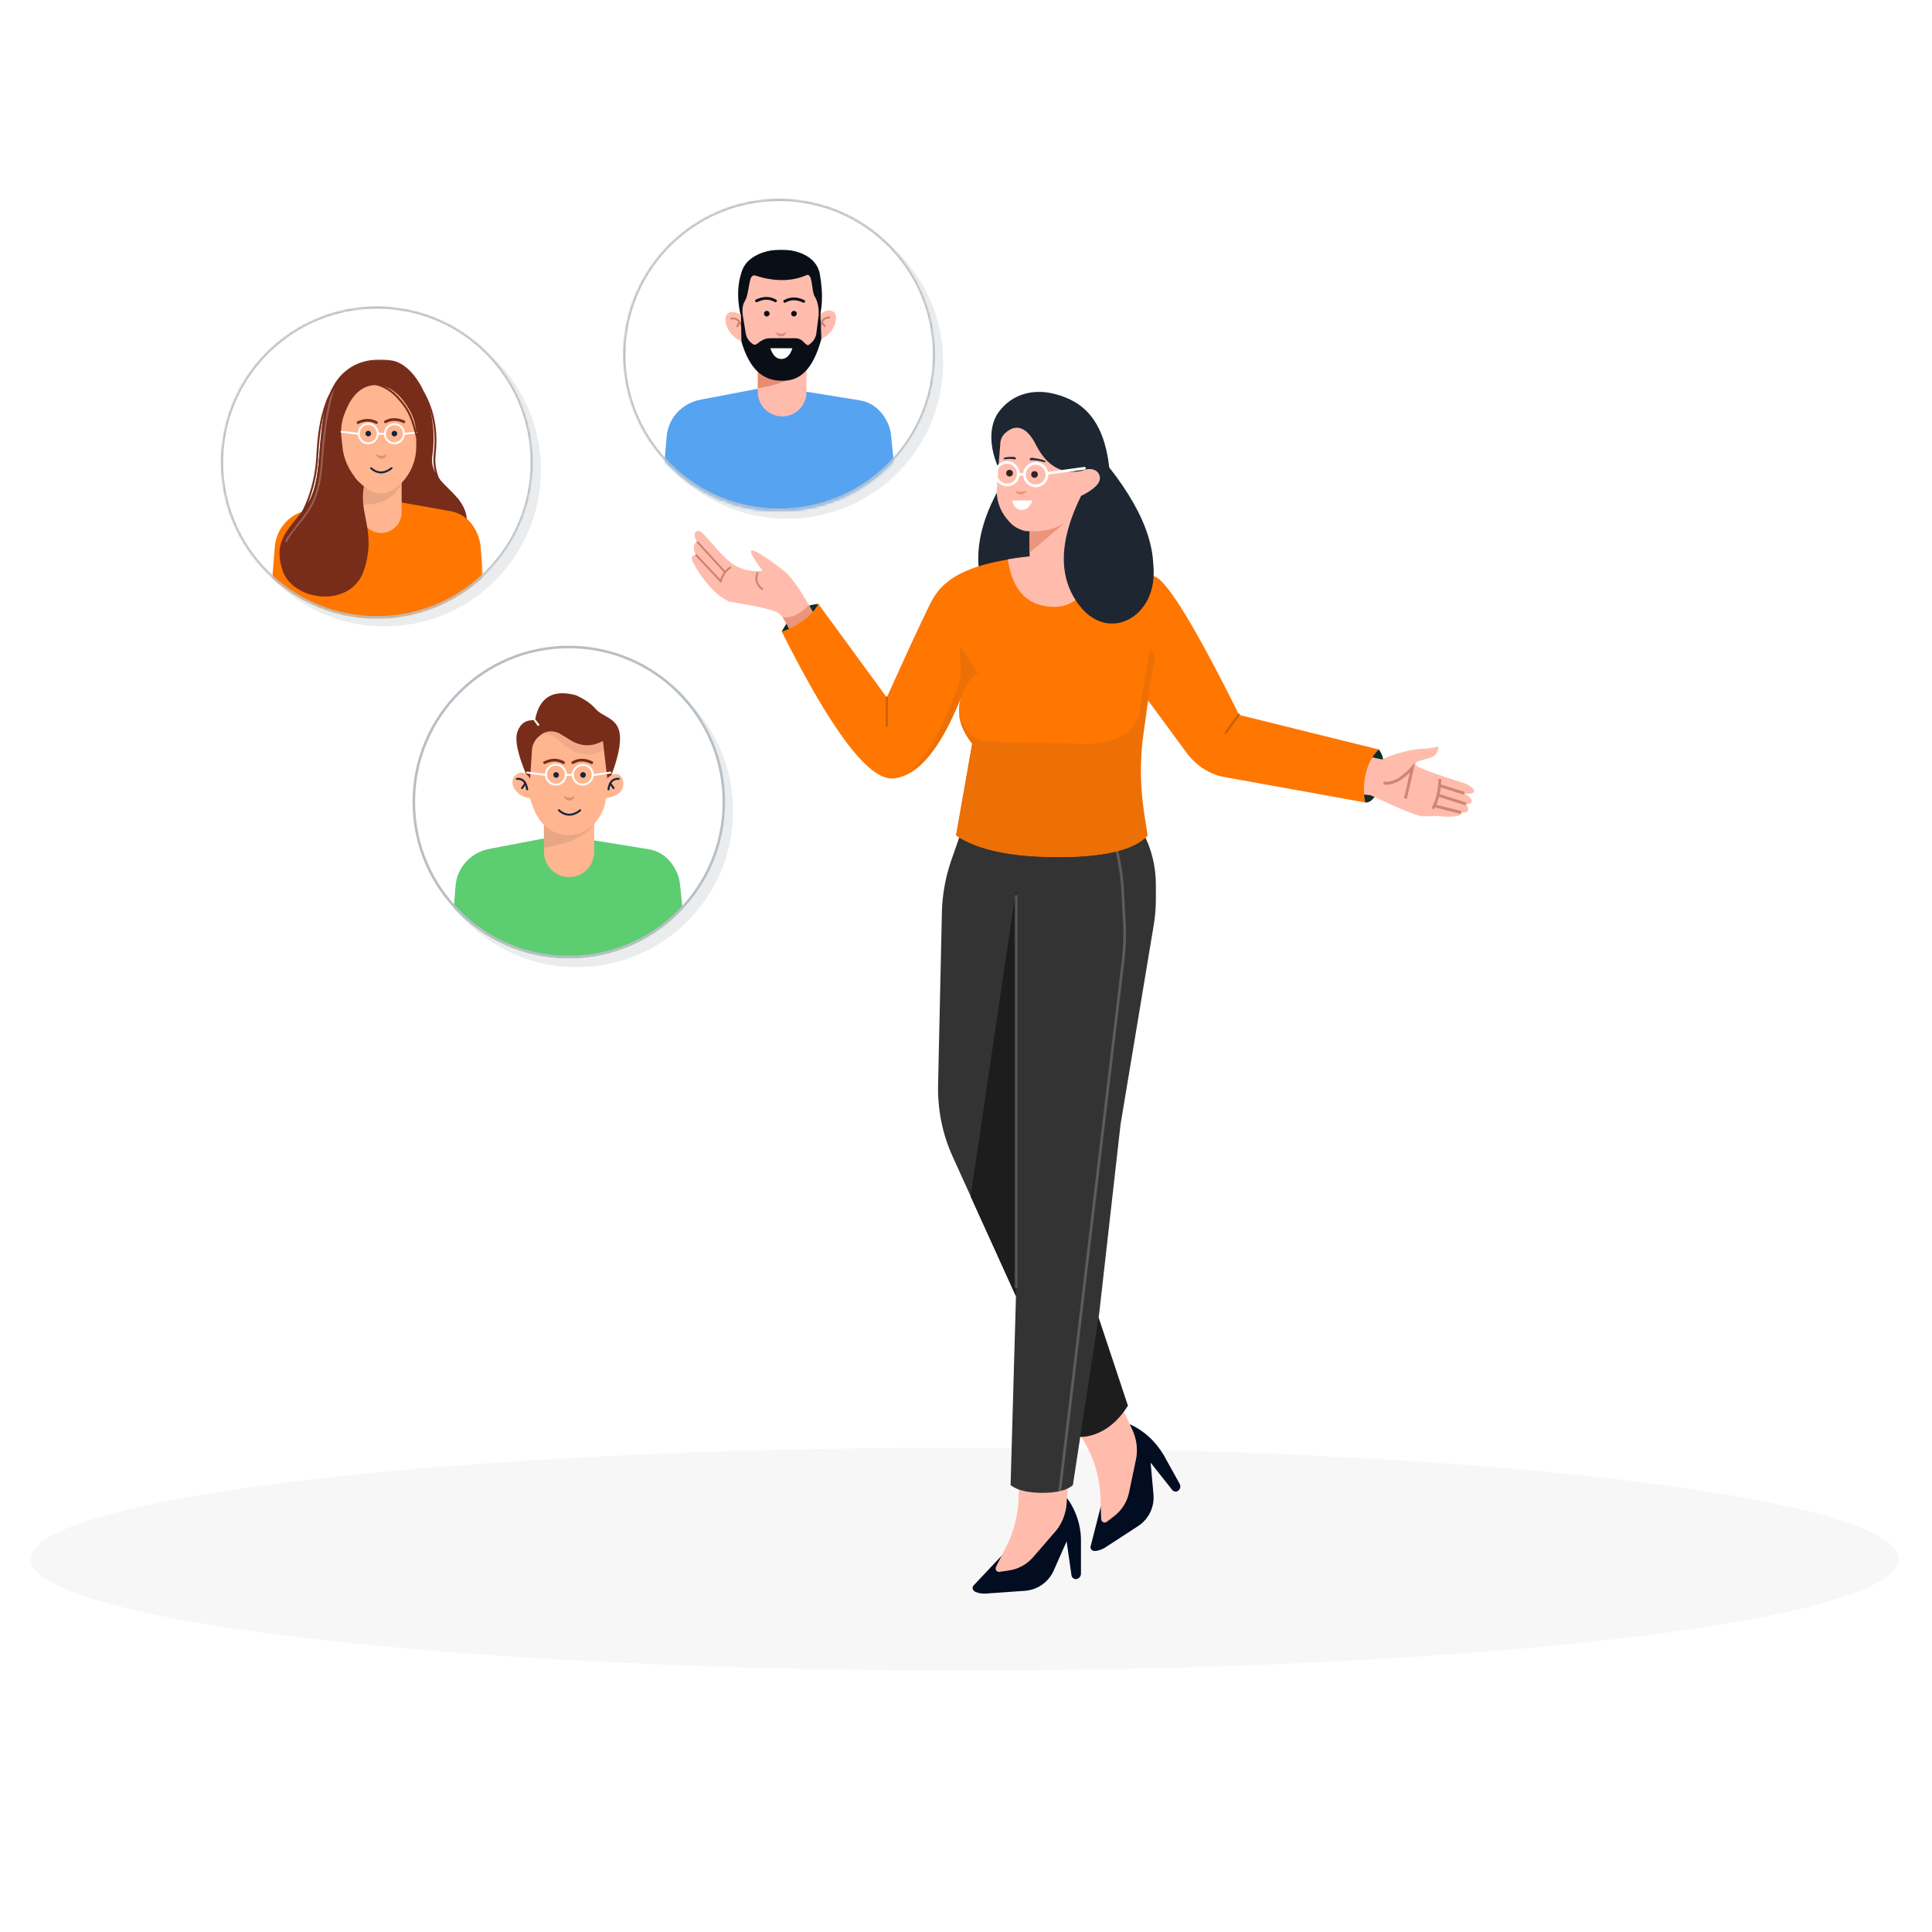 <?xml version="1.0" encoding="utf-8"?>
<!-- Generator: Adobe Illustrator 25.2.3, SVG Export Plug-In . SVG Version: 6.00 Build 0)  -->
<svg version="1.1" id="Layer_1" xmlns="http://www.w3.org/2000/svg" xmlns:xlink="http://www.w3.org/1999/xlink" x="0px" y="0px"
	 viewBox="0 0 754 754" style="enable-background:new 0 0 754 754;" xml:space="preserve">
<style type="text/css">
	.st0{fill-rule:evenodd;clip-rule:evenodd;fill:#F8F7F8;}
	.st1{fill-rule:evenodd;clip-rule:evenodd;fill:#0F2C2B;}
	.st2{fill-rule:evenodd;clip-rule:evenodd;fill:#FFBCAD;}
	.st3{fill-rule:evenodd;clip-rule:evenodd;fill:#EB957D;}
	.st4{fill:none;stroke:#CC8271;stroke-width:0.747;}
	.st5{fill:none;stroke:#D08574;stroke-width:1.143;}
	.st6{fill-rule:evenodd;clip-rule:evenodd;fill:#020D21;}
	.st7{fill-rule:evenodd;clip-rule:evenodd;fill:#1E1D1D;}
	.st8{fill-rule:evenodd;clip-rule:evenodd;fill:#333333;}
	.st9{opacity:0.2;fill:none;stroke:#FFFFFF;stroke-width:1.067;enable-background:new    ;}
	.st10{fill-rule:evenodd;clip-rule:evenodd;fill:#1E2632;}
	.st11{fill-rule:evenodd;clip-rule:evenodd;fill:#FF7600;}
	.st12{fill-rule:evenodd;clip-rule:evenodd;fill:#EC7006;}
	.st13{fill:none;stroke:#FFFFFF;stroke-width:1.063;}
	.st14{fill:none;stroke:#FFFFFF;stroke-width:1.063;stroke-linecap:round;}
	.st15{fill-rule:evenodd;clip-rule:evenodd;fill:#352324;}
	.st16{fill-rule:evenodd;clip-rule:evenodd;fill:#242B3B;}
	.st17{fill-rule:evenodd;clip-rule:evenodd;fill:#FFFFFF;}
	.st18{fill:none;stroke:#C65F07;stroke-width:0.787;stroke-linecap:round;}
	.st19{opacity:0.3;fill-rule:evenodd;clip-rule:evenodd;fill:#B8BFC4;enable-background:new    ;}
	.st20{filter:url(#Adobe_OpacityMaskFilter);}
	.st21{mask:url(#mask-2_1_);}
	.st22{fill-rule:evenodd;clip-rule:evenodd;fill:#56A3F1;}
	.st23{opacity:0.5;fill-rule:evenodd;clip-rule:evenodd;fill:#CC5D37;enable-background:new    ;}
	.st24{fill-rule:evenodd;clip-rule:evenodd;fill:#0A0E17;}
	.st25{fill:none;stroke:#0A0E17;stroke-width:1.081;stroke-linecap:round;}
	.st26{filter:url(#Adobe_OpacityMaskFilter_1_);}
	.st27{mask:url(#mask-2_2_);fill:none;stroke:#B8BFC4;}
	.st28{filter:url(#Adobe_OpacityMaskFilter_2_);}
	.st29{mask:url(#mask-4_1_);}
	.st30{fill-rule:evenodd;clip-rule:evenodd;fill:#782C1A;}
	.st31{fill-rule:evenodd;clip-rule:evenodd;fill:#FFB590;}
	.st32{fill-rule:evenodd;clip-rule:evenodd;fill:#E8A685;}
	.st33{fill-rule:evenodd;clip-rule:evenodd;fill:#D19476;}
	.st34{fill-rule:evenodd;clip-rule:evenodd;fill:#19243D;}
	.st35{fill:none;stroke:#782C1A;stroke-width:1.05;stroke-linecap:round;}
	.st36{fill:none;stroke:#FFFFFF;stroke-width:0.75;stroke-linecap:round;}
	.st37{fill:none;stroke:#FFFFFF;stroke-width:0.75;}
	.st38{fill:none;stroke:#19243D;stroke-width:0.75;stroke-linecap:round;}
	.st39{fill:none;stroke:#782C1A;stroke-width:0.75;}
	.st40{opacity:0.237;fill:none;stroke:#FFFFFF;stroke-width:0.75;enable-background:new    ;}
	.st41{filter:url(#Adobe_OpacityMaskFilter_3_);}
	.st42{mask:url(#mask-4_2_);fill:none;stroke:#B8BFC4;}
	.st43{fill-rule:evenodd;clip-rule:evenodd;fill:#5CCD71;}
	.st44{fill:none;stroke:#B8BFC4;}
	.st45{fill:none;stroke:#782C1A;stroke-width:1.081;stroke-linecap:round;}
	.st46{fill:none;stroke:#FFFFFF;stroke-width:0.772;stroke-linecap:round;}
	.st47{fill:none;stroke:#FFFFFF;stroke-width:0.772;}
	.st48{fill:none;stroke:#19243D;stroke-width:0.772;stroke-linecap:round;}
	.st49{opacity:0.677;fill-rule:evenodd;clip-rule:evenodd;fill:#E8A685;enable-background:new    ;}
</style>
<g id="Suggested-people-matches">
	<g id="Group-6" transform="translate(132, 77.46)">
		<ellipse id="Oval" class="st0" cx="244.5" cy="531" rx="364.5" ry="43.5"/>
		
			<g id="Woman" transform="translate(411.494, 310.04) scale(-1, 1) translate(-411.494, -310.04) translate(258, 75.54)">
			<g id="Body" transform="translate(0, 0)">
				<path id="Path-56" class="st1" d="M377.6,82.7c6,0.4,10.8,4,14.3,10.8c-3.2,1-6.4,0.5-9.8-1.4C378.8,90.3,377.3,87.1,377.6,82.7
					z"/>
				<g id="Left-hand" transform="translate(257.73, 54.197)">
					<path id="Mask" class="st2" d="M134.8,32.6c2.1-2.3,14.9-4.1,19.3-4.9c2.7-0.5,9.3-5.3,14.9-15.8c0.7-1.3,0.3-2.2-1.2-2.6
						c1.1-2.5,0.9-4.2-0.5-5.1c1.6-2.8,0.9-4.2-0.8-4.2c-1.7,0-8.7,10.1-13.6,13.2c-3.2,2-7,2.8-11.3,2.4c2.4-3,5.8-8,4.1-8
						s-8.9,5.1-13.1,8.6c-2.8,2.4-7,8.7-12.6,19.2l10.2,5C131.9,36.7,133.4,34.1,134.8,32.6z"/>
					<path id="Path" class="st3" d="M133.8,33.7l-0.4,0.7c-0.9,1.4-1.9,3.2-2.9,5.4l-0.2,0.4l-9.1-7c0.8-1.5,1.6-2.9,2.4-4.2
						C127.3,32.6,130.7,34.2,133.8,33.7z"/>
					<line id="Path-42" class="st4" x1="167.2" y1="4.2" x2="156.2" y2="16.2"/>
					<path id="Path-59" class="st4" d="M154,14.1c2.2,1.4,3.5,3.4,4.1,6"/>
					<path id="Path-60" class="st4" d="M143.5,16.2c1.2,2.6,0.5,4.8-1.9,6.7"/>
					<line id="Path-23" class="st4" x1="167.7" y1="9.3" x2="158" y2="19.6"/>
				</g>
				<g transform="translate(0, 0)">
					<path id="Path-4" class="st1" d="M159,139.4c-1.7,1.9-2.3,4.7-1.9,8.3c0.7,6.2,3.4,12.8,7.1,12.5l10.1-5.1l-10.1-11.6
						L159,139.4z"/>
					
						<g id="right-hand" transform="translate(26.848, 152.772) rotate(-77) translate(-26.848, -152.772) translate(10.416, 129.011)">
						<path id="Mask_1_" class="st2" d="M45.1,164.4l-2.7-7.8c-7.8-10-11.9-15.8-12.5-17.7c-0.8-2.8-1.1-5.8-1.4-6.3
							c-0.2-0.5-3-8.7-0.7-9c-0.4-1.3-0.3-2.2,0.2-2.7c0.5-0.5,1.4-0.4,2.5,0.1c-0.2-1.1,0-1.8,0.5-2.2c0.8-0.6,2.6,0.4,3.7,1.9
							c-0.6-1.9-0.7-3.2-0.1-3.7c0.8-0.8,3.1,1.2,4.1,2.8c1,1.6,10.3,17.8,11.6,17.1c1.3-0.7,0.8-4.8,1.1-6.4c0.3-1.6,0.8-3.4,3.6-4
							c-0.1,2.3,0.1,4.6,0.6,7c0.8,3.5,0.3,13-0.6,15.2c-0.2,0.3,1.4,3.5,4.6,9.4L45.1,164.4z"/>
						<path id="Path-219" class="st5" d="M38.1,143.6l11.1-5.4c-3.5,5-4.6,9.1-3.3,12.4"/>
						<path id="Path-220" class="st5" d="M31.8,134.1c2.6-2.4,6.2-4.2,10.7-5.3"/>
						<line id="Path-221" class="st5" x1="27.9" y1="123.7" x2="32.8" y2="133.3"/>
						<line id="Path-222" class="st5" x1="30.7" y1="121.1" x2="36.4" y2="130.7"/>
						<line id="Path-223" class="st5" x1="34.9" y1="120.8" x2="40.1" y2="129.6"/>
					</g>
					<g id="Pants-3" transform="translate(112.985, 149.014)">
						<g id="Pants" transform="translate(49.117, 159.993) scale(-1, 1) translate(-49.117, -159.993) ">
							<g id="Path-2" transform="translate(0, 0)">
								
									<g id="Group-3" transform="translate(49.117, 159.993) scale(-1, 1) translate(-49.117, -159.993) translate(-0, 0)">
									<g id="Group-11" transform="translate(42.034, 272.836)">
										<path id="Path-32-Copy" class="st6" d="M150.5,31.7l11.5,12.2c0.6,0.6,0.5,1.5-0.1,2.1c-0.1,0.1-0.2,0.2-0.4,0.3
											c-1.2,0.6-2.5,0.8-3.9,0.8l-15.5-1.1c-5-0.3-9.4-3.4-11.4-8l-5-11.3l0,0L123.8,40c-0.2,0.9-1,1.6-1.9,1.4c0,0-0.1,0-0.1,0
											c-1-0.2-1.7-1.1-1.7-2.1V26.4c0-6.2,2.1-12.3,5.9-17.2l0,0l0,0L150.5,31.7z"/>
										<path id="Path-21" class="st2" d="M124.9,0l0.8,11.9c0.3,4.2,1.9,8.2,4.7,11.3l8.4,9.7c2.5,2.9,6,4.7,9.7,5.2l3.4,0.5
											c0.7,0.1,1.4-0.4,1.5-1.1c0-0.3,0-0.5-0.1-0.8l-4-7.9c-3.4-6.6-5-14-4.9-21.4l0.2-7.5l0,0H124.9z"/>
									</g>
									
										<g id="Group-11-Copy" transform="translate(30.43, 273.838) rotate(29) translate(-30.43, -273.838) translate(8.706, 250.263)">
										<path id="Path-32-Copy_1_" class="st6" d="M135.5-26.5L147-14.3c0.6,0.6,0.5,1.5-0.1,2.1c-0.1,0.1-0.2,0.2-0.4,0.3
											c-1.2,0.6-2.5,0.8-3.9,0.8l-15.5-1.1c-5-0.3-9.4-3.4-11.4-8l-5-11.3l0,0l-2.2,13.4c-0.2,0.9-1,1.6-1.9,1.4
											c0,0-0.1,0-0.1,0c-1-0.2-1.7-1.1-1.7-2.1v-12.8C105-38,107-44,110.9-49l0,0l0,0L135.5-26.5z"/>
										<path id="Path-21_1_" class="st2" d="M109.9-58.2l0.8,11.9c0.3,4.2,1.9,8.2,4.7,11.3l8.4,9.7c2.5,2.9,6,4.7,9.7,5.2
											l3.4,0.5c0.7,0.1,1.4-0.4,1.5-1.1c0-0.3,0-0.5-0.1-0.8l-4-7.9c-3.4-6.6-5-14-4.9-21.4l0.2-7.5l0,0L109.9-58.2z"/>
									</g>
									<path id="Path_1_" class="st7" d="M155.6,211.1l9.6,47.4c-3.5,0.7-7.2,0.1-11.1-1.9c-3.9-2-7.3-5.3-10.3-10L155.6,211.1z"
										/>
									<path id="Path-252" class="st8" d="M149.6,1l51.4-1l11.8,33.9c2.2,6.4,3.4,13,3.6,19.8l1.5,67.7c0.2,9.7-1.7,19.3-5.8,28.2
										l-24.6,54.2l0,0l2.1,73.8c-2.6,2-6.8,3-12.4,3c-5.6,0-9.6-1-11.9-3l-10.3-67.2l-8.3-73.5l-12.9-77.5
										c-0.6-3.5-0.9-7-0.9-10.6v-5.5c0-7.1,1.7-14.2,5.1-20.5L149.6,1L149.6,1z"/>
									<polygon id="Path_2_" class="st7" points="187.5,45.3 205.2,164.9 187.5,203.9 									"/>
									<path id="Path-9" class="st9" d="M170.4,279.8L145.7,72.9c-0.6-5-0.8-10.1-0.5-15.2l0.7-12.6c0.4-7.2,1.7-14.2,3.9-21.1
										l0,0l0,0"/>
									<line id="Path-8" class="st9" x1="187.5" y1="47.4" x2="187.5" y2="200.6"/>
								</g>
							</g>
						</g>
					</g>
					<path id="Path-7" class="st10" d="M307.3,7.9c4.9,6.8,2.9,18-2.4,26.1c13.3,21.4,13.7,40,1.3,55.7
						c-12.5,15.8-31.7,12.2-57.6-10.5c-4.8-14,0.4-30.6,15.5-49.8c1.5-13.7,6.6-22.5,15.5-26.6C292.8-3.2,302.4,1.1,307.3,7.9z"/>
					<path id="Mask_2_" class="st11" d="M249.1,173.1l1.3-8.5c1.6-10.4,1.8-20.9,0.3-31.3l-1.8-12.9l0,0l-15,20.4
						c-1.8,2.4-4,4.5-6.6,6.2c-2.5,1.6-5.4,2.8-8.4,3.3l-54.8,9.9l0,0c0.8-3.2,0.8-6.8,0-10.7c-0.8-3.9-2.5-7.3-5.2-10l54.5-13.5
						c16.7-33.6,27.6-51.5,32.6-53.9c5.6-2.6,16.2-5.2,31.7-7.7c10.9-0.2,16.5-0.3,16.8-0.2C323.1,67,330.2,75,334,82.7
						c3.9,7.9,9.5,20.1,16.9,36.5l26.7-36.5c1.3,2.4,3.2,4.5,5.8,6.4s5.4,3.4,8.5,4.4c-19.6,39.1-34.1,58.2-43.6,57.3
						s-18.3-11.4-26.4-31.6c1.9,6.1,0.4,12.1-4.4,18.1l6.3,35.8c-8.3,5.6-21.5,8.4-39.7,8.4S254.2,178.7,249.1,173.1z"/>
					<path id="Path_3_" class="st12" d="M322.6,98.7l-0.6,9.4c-0.1,2.1,0.2,4.1,0.9,6.1c0.7,2,1.4,3.9,2.2,5.7l0.6,1.6
						c5.1,12.4,10.5,21.4,16.2,27.1c-4.7-2.7-9.1-7.8-13.4-15.4l-0.6-1.1c-0.8-1.5-1.6-3.1-2.4-4.8l-0.6-1.3c-0.3-0.6-0.6-1.3-0.9-2
						l-0.6-1.4l0,0l-0.6-1.4c-0.3-0.7-0.6-1.4-0.9-2.1c0.7,2.2,0.9,4.4,0.7,6.6c0-7-2.3-12.3-7-15.9l-0.3-0.2L322.6,98.7z"/>
					<path id="Path_4_" class="st12" d="M246.1,103.6l2-3.7l4.2,24.9c0.7,4.3,3.5,7.9,7.4,9.7c4.1,1.9,8.6,2.9,13.2,2.8l37.5-0.8
						c2.6-0.1,5.2-0.9,7.3-2.5c2.1-1.6,3.6-3.8,4.4-6.3l0.6-1.9l0,0c-0.4,3.8-2.1,7.6-5.1,11.4l6.3,35.8c-8.3,5.6-21.5,8.4-39.7,8.4
						l-1.4,0c-0.2,0-0.5,0-0.7,0l-1.4,0l-1.4,0l-1.3,0l-1.3-0.1c-0.4,0-0.9,0-1.3-0.1l-1.3-0.1l-1.2-0.1c-0.2,0-0.4,0-0.6-0.1
						l-1.2-0.1l-1.2-0.1c-1.1-0.1-2.3-0.3-3.3-0.4l-1.1-0.2c-7.8-1.3-13.2-3.7-16.2-7l1.3-8.5c1.6-10.4,1.8-20.9,0.3-31.4l-0.9-6.2
						c-0.7-6.9-1.9-14.3-3.5-22L246.1,103.6z"/>
					<path id="Path_5_" class="st2" d="M294.6,64.1c3.3,0.3,6.3,0.7,9.1,1.2l0-0.1c-1.7,11.7-7.2,17.9-16.6,18.6
						c-9.3,0.7-15.2-5.3-17.9-18.1l1-0.2l0,0l2.1-0.3l0,0l2.2-0.3c0.4-0.1,0.7-0.1,1.1-0.2l2.3-0.3l0,0l15.3-0.2l0,0l0.7,0l0,0
						L294.6,64.1L294.6,64.1L294.6,64.1L294.6,64.1z"/>
					<g id="Group_1_" transform="translate(126.759, 13.895)">
						<path id="Path-16" class="st2" d="M179.8,5.8l1.4,17.5c0.3,4.3-0.9,8.5-3.6,11.9l-1,1.2c-2,2.5-5,4-8.2,4l0,0l0,0v14.8
							c0,4.6-3.7,8.4-8.4,8.4s-8.4-3.7-8.4-8.4V41.8c0-3.4-0.6-6.7-1.6-9.9l-1.8-5.3l0,0c-5.2-2.6-7.6-5.1-7.2-7.4
							c0.6-3.5,4.9-3.5,6.7-2.4c7.9,1.7,14-1.7,18.3-10.2c3.5-7,7.9-8.3,12-4.4c0.9,0.8,1.5,1.9,1.8,3.3
							C179.8,5.6,179.8,5.7,179.8,5.8z"/>
						<g id="Group-5" transform="translate(26.67, 10.635)">
							
								<g id="Group-2" transform="translate(17.85, 8.804) rotate(-5) translate(-17.85, -8.804) translate(0.573, 1.477)">
								
									<g id="Group" transform="translate(17.277, 6.544) rotate(1) translate(-17.277, -6.544) translate(0.078, 1.905)">
									<path id="Oval_1_" class="st13" d="M149.7,17.6c2.4,0,4.4-2,4.4-4.4s-2-4.4-4.4-4.4c-2.4,0-4.4,2-4.4,4.4
										C145.2,15.7,147.2,17.6,149.7,17.6z"/>
									<path id="Oval-Copy" class="st13" d="M138.5,17.2c2.4,0,4.4-2,4.4-4.4s-2-4.4-4.4-4.4c-2.4,0-4.4,2-4.4,4.4
										C134.1,15.2,136.1,17.2,138.5,17.2z"/>
									<line id="Path-2_1_" class="st13" x1="142.8" y1="13" x2="145" y2="13.1"/>
									<line id="Path-3" class="st14" x1="134.1" y1="12" x2="119.7" y2="9"/>
								</g>
								
									<ellipse id="Oval_2_" transform="matrix(-0.998 6.975975e-02 -6.975975e-02 -0.998 278.774 23.866)" class="st15" cx="139" cy="16.8" rx="1.3" ry="-1.3"/>
								
									<ellipse id="Oval-Copy-4" transform="matrix(-0.998 6.975975e-02 -6.975975e-02 -0.998 298.332 23.825)" class="st15" cx="148.8" cy="17.1" rx="1.3" ry="-1.3"/>
								<path id="Path-44-Copy" class="st16" d="M151.1,11.3c-0.8-0.4-2.5-0.6-3.6-0.6c-1.2,0-1,1-0.3,0.9c0.8-0.1,1.9-0.1,3.2,0.2
									C151.7,12.1,151.8,11.7,151.1,11.3z"/>
								<path id="Path-44-Copy_1_" class="st16" d="M135.4,11.1c0.8-0.4,3.8-0.7,5-0.7c1.2,0,1.1,1.2,0.2,1
									c-0.9-0.2-3.4-0.1-4.5,0.2C135,11.8,134.6,11.5,135.4,11.1z"/>
								<path id="Path-6" class="st3" d="M141.2,23.3c0.7,1.2,1.6,1.8,2.7,1.8c1.1,0,1.7-0.5,1.7-1.5c0,0.3-0.5,0.4-1.5,0.4
									S142.2,23.7,141.2,23.3z"/>
							</g>
							<path id="Path-10" class="st17" d="M148.6,17.8h-8c1,2.5,2.4,3.7,4.2,3.7C146.6,21.5,147.9,20.3,148.6,17.8z"/>
						</g>
						<path id="Path_6_" class="st3" d="M154.8,37.3l13.7,11.6l0-8.4h0.2c1.1,0,2.2-0.1,3.2-0.4l-0.7,0.1
							C165.1,41.1,159.7,40.1,154.8,37.3z"/>
						<path id="Path-3_1_" class="st10" d="M148.3,26.6c8.8,17.8,9,32.1,0.6,42.9c-12.7,16.3-34,1.7-27.8-20.3
							C125.2,34.5,134.3,27,148.3,26.6z"/>
					</g>
					<line id="Path-28" class="st18" x1="350.9" y1="119.2" x2="350.9" y2="130.3"/>
					<line id="Path-5" class="st18" x1="213.5" y1="125.9" x2="218.7" y2="133.1"/>
				</g>
			</g>
		</g>
		<circle id="Oval-Copy-2" class="st19" cx="175.1" cy="64" r="61"/>
		<g id="Group-24" transform="translate(231.082, 0)">
			<g id="Oval_3_">
				<circle id="path-1_1_" class="st17" cx="-59" cy="61" r="61"/>
			</g>
			<defs>
				<filter id="Adobe_OpacityMaskFilter" filterUnits="userSpaceOnUse" x="-105.4" y="19.9" width="93.1" height="102.5">
					<feColorMatrix  type="matrix" values="1 0 0 0 0  0 1 0 0 0  0 0 1 0 0  0 0 0 1 0"/>
				</filter>
			</defs>
			<mask maskUnits="userSpaceOnUse" x="-105.4" y="19.9" width="93.1" height="102.5" id="mask-2_1_">
				<g class="st20">
					<circle id="path-1_2_" class="st17" cx="-59" cy="61" r="61"/>
				</g>
			</mask>
			<g id="Group-2-Copy-6" class="st21">
				<g transform="translate(14.594, 19.947)">
					<path id="Path_7_" class="st22" d="M-81.9,54.3c3.5-0.3,6.9-0.4,10.4-0.1l1.3,0.1l27.9,4.5c3.3,0.5,6.3,2.2,8.5,4.8
						c2.2,2.6,3.6,5.8,3.9,9.1l3,29.8l0,0H-120l2.5-29.6c0.3-3.5,1.8-6.8,4.1-9.3c2.4-2.6,5.5-4.3,9-5L-81.9,54.3L-81.9,54.3z"/>
					<g id="Group-4" transform="translate(25.476, 0)">
						<g id="Group-3_1_" transform="translate(-0, 0)">
							<g id="Group-2_1_" transform="translate(-0, 0)">
								<path id="Rectangle" class="st2" d="M-107.4,43.5h19v12.1c0,5.3-4.3,9.5-9.5,9.5s-9.5-4.3-9.5-9.5V43.5L-107.4,43.5z"/>
								<path id="Path_8_" class="st23" d="M-88.4,43.5l0,1.6c-3.2,4.5-9.5,7.5-19,9l0-10.6H-88.4z"/>
								<g id="Group-18" transform="translate(-0, 0)">
									<g id="Group-19" transform="translate(-0, 0)">
										<path id="Path-42_1_" class="st24" d="M-111.7,33c-3.8-9.4-4.4-17.7-1.8-24.9c3.9-10.9,28-11.1,30.3,1.4
											c1.5,8.4,1,15.4-1.5,21.1L-97.8,32L-111.7,33z"/>
										<path id="Path-39" class="st2" d="M-111.7,18.3c-0.5,2.2-1.9,2-1.7,7h-0.7c-2.6-1.3-4.4-1.3-5.4,0c-1.5,2,0,7.9,5.6,10.5
											c3.2,10,8.4,15.1,15.5,15.4S-86,46-82.7,34.8c5.2-1.8,7.2-8.9,4.9-10.5c-1.5-1-3.3-0.7-5.2,1h-0.6c0-2.9-0.5-5.2-1.6-7
											c-1.4-2.2-0.6-9.8-3.5-8.2c-2.9,1.2-5.9,1.8-9.2,1.8c-3.5,0-7-0.6-10.5-1.8C-110.8,9.7-110.4,13.4-111.7,18.3z"/>
										<g id="Group_2_" transform="translate(36.828, 26.507)">
											<path id="Path-119" class="st4" d="M-120,4.1c0.4-2.9,1.8-4.3,4-4.1"/>
											<line id="Path-120" class="st4" x1="-119.3" y1="1.8" x2="-118" y2="3.6"/>
										</g>
										
											<g id="Group-Copy-2" transform="translate(4.177, 28.737) scale(-1, 1) rotate(9) translate(-4.177, -28.737) translate(2.172, 26.684)">
											<path id="Path-119_1_" class="st4" d="M118.5-14.7c0.4-2.9,1.8-4.3,4-4.1"/>
											<line id="Path-120_1_" class="st4" x1="119.2" y1="-17" x2="120.5" y2="-15.2"/>
										</g>
										<path id="Path_9_" class="st24" d="M-112.1,32.8c0.3,1.6,1.2,2.9,2.5,3.9l0.5,0.3c0.9,0.6,2.1-0.9,3-1.4l0.1,0
											c1-0.7,2.2-1,3.5-1h9.7c1,0,1.9,0.3,2.7,0.9l0.1,0.1c0.7,0.6,1.8,2.1,2.5,1.6l0.6-0.5c1.2-0.9,2-2.2,2.3-3.7l1.5-11.7
											l0.5,13.6l0,0c-3.3,12-8.4,16.5-15.5,16.3l-0.2,0c-7.1-0.2-12.3-4.3-15.5-15.4l0,0l-0.2-11.8c0-0.8,0-1.5,0.1-2.3l0,0l0,0
											L-112.1,32.8z"/>
										<path id="Path-6_1_" class="st23" d="M-100.7,32c0.6,1.3,1.4,1.9,2.4,1.9s1.7-0.6,2-1.9c-0.5,0.5-1.2,0.8-2,0.8
											C-99.2,32.8-100,32.6-100.7,32z"/>
										<path id="Oval_4_" class="st24" d="M-93.3,26.1c0.6,0,1.1-0.5,1.1-1.1s-0.5-1.1-1.1-1.1s-1.1,0.5-1.1,1.1
											S-93.9,26.1-93.3,26.1z"/>
										<path id="Oval-Copy-3" class="st24" d="M-103.9,26.1c0.6,0,1.1-0.5,1.1-1.1c0-0.6-0.5-1.1-1.1-1.1c-0.6,0-1.1,0.5-1.1,1.1
											C-105,25.6-104.5,26.1-103.9,26.1z"/>
										<path id="Path-30" class="st25" d="M-107.9,20c2.7-1.3,5.1-1.3,7.4,0"/>
										<path id="Path-30-Copy" class="st25" d="M-89.5,20.2c-2.7-1.3-5.1-1.3-7.4,0"/>
										<path id="Mask_3_" class="st17" d="M-102.5,38.5c0.9,2.8,2.4,4.2,4.3,4.2s3.4-1.4,4.3-4.2H-102.5z"/>
									</g>
								</g>
							</g>
						</g>
					</g>
				</g>
			</g>
			<defs>
				<filter id="Adobe_OpacityMaskFilter_1_" filterUnits="userSpaceOnUse" x="-120" y="0" width="122" height="122">
					<feColorMatrix  type="matrix" values="1 0 0 0 0  0 1 0 0 0  0 0 1 0 0  0 0 0 1 0"/>
				</filter>
			</defs>
			<mask maskUnits="userSpaceOnUse" x="-120" y="0" width="122" height="122" id="mask-2_2_">
				<g class="st26">
					<circle id="path-1_3_" class="st17" cx="-59" cy="61" r="61"/>
				</g>
			</mask>
			<circle id="Oval-Copy-2_1_" class="st27" cx="-59" cy="61" r="60.5"/>
		</g>
		<circle id="Oval-Copy-2_2_" class="st19" cx="18.1" cy="106" r="61"/>
		<g id="Group-26" transform="translate(74.082, 42)">
			<g id="Oval_5_">
				<circle id="path-3_1_" class="st17" cx="-59" cy="61" r="61"/>
			</g>
			<defs>
				<filter id="Adobe_OpacityMaskFilter_2_" filterUnits="userSpaceOnUse" x="-99.9" y="20.8" width="82.4" height="101.2">
					<feColorMatrix  type="matrix" values="1 0 0 0 0  0 1 0 0 0  0 0 1 0 0  0 0 0 1 0"/>
				</filter>
			</defs>
			<mask maskUnits="userSpaceOnUse" x="-99.9" y="20.8" width="82.4" height="101.2" id="mask-4_1_">
				<g class="st28">
					<circle id="path-3_2_" class="st17" cx="-59" cy="61" r="61"/>
				</g>
			</mask>
			<g id="Group-2-Copy-7" class="st29">
				<g transform="translate(20.067, 20.849)">
					<path id="Path-50" class="st30" d="M-98.5,16.3c-4.3,15-1.5,31.2-7.9,40.4c-4.2,6.1,4.4,13.7,26,22.8c5-15.1-9.6-23.1-7.4-33.5
						h16.6c-4.7,15.1-4.7,25.9,0,32.4c4.7,6.5,13.8,1.5,27.3-15c0-12-15.2-14.6-13.5-25.9C-54.7,18.2-64,2-73.1,0.4
						S-94.2,1.3-98.5,16.3z"/>
					<path id="Path_10_" class="st11" d="M-76.8,54.6l1.2,0.1l25.4,4.5c3.2,0.6,6,2.3,8,4.8c2,2.6,3.3,5.7,3.6,8.9l1.1,12
						c-10.9,10.1-25.5,16.3-41.5,16.3c-15.8,0-30.1-6-40.9-15.8l1-12.3c0.3-3.4,1.6-6.6,3.8-9.1c2.2-2.6,5.2-4.3,8.4-5l20.4-4.2
						C-83.2,54.4-80,54.3-76.8,54.6z"/>
					<path id="Rectangle_1_" class="st31" d="M-85.4,46.1h16v13.6c0,4.4-3.6,8-8,8c-4.4,0-8-3.6-8-8V46.1L-85.4,46.1z"/>
					<path id="Path_11_" class="st32" d="M-69.4,46.1l0,1.6c0,0,0,0.5,0,0.5c-2.9,5.4-6.6,8.5-16,8.5l0-10.6H-69.4z"/>
					<path id="Path-43" class="st31" d="M-92.9,30.4l0.4,3.6c0.3,3.3,1.4,6.6,3.2,9.5c1.7,2.9,4.1,5.3,6.9,7.2L-82,51
						c2.8,1.8,6.4,1.8,9.1-0.1l0.5-0.3c2.7-1.8,4.9-4.3,6.4-7.2c1.5-2.9,2.3-6.1,2.3-9.3v-4.6c0-3.4-0.9-6.8-2.6-9.8
						c-2.9-5-6.1-8-9.5-9.1C-78,9.9-82.5,9-86.8,13c-2.1,2-3.8,5-5.2,9C-92.9,24.7-93.2,27.5-92.9,30.4z"/>
					<g id="Group-21" transform="translate(27.171, 23.113)">
						<path id="Path-6_2_" class="st33" d="M-106.8,13.7c0.6,1.2,1.4,1.9,2.4,1.9c1,0,1.6-0.6,2-1.9c-0.5,0.5-1.1,0.8-2,0.8
							C-105.3,14.5-106.1,14.2-106.8,13.7z"/>
						<g id="Group-11_1_">
							<path id="Oval_6_" class="st34" d="M-99.4,6.9c0.6,0,1.1-0.5,1.1-1.1s-0.5-1.1-1.1-1.1c-0.6,0-1.1,0.5-1.1,1.1
								S-100,6.9-99.4,6.9z"/>
							<path id="Oval-Copy-3_1_" class="st34" d="M-109.6,6.9c0.6,0,1.1-0.5,1.1-1.1s-0.5-1.1-1.1-1.1c-0.6,0-1.1,0.5-1.1,1.1
								S-110.1,6.9-109.6,6.9z"/>
							<path id="Path-30_1_" class="st35" d="M-113.6,1.5c2.6-1.2,5-1.2,7.2,0"/>
							<g id="Group-17" transform="translate(0, 2.093)">
								<path id="Oval_7_" class="st36" d="M-99.4,7.5c2.1,0,3.7-1.7,3.7-3.8S-97.3,0-99.4,0c-2.1,0-3.7,1.7-3.7,3.8
									S-101.5,7.5-99.4,7.5z"/>
								<path id="Oval-Copy_1_" class="st36" d="M-109.6,7.5c2.1,0,3.7-1.7,3.7-3.8s-1.7-3.8-3.7-3.8c-2.1,0-3.7,1.7-3.7,3.8
									S-111.7,7.5-109.6,7.5z"/>
								<line id="Path-33" class="st37" x1="-105.9" y1="3.8" x2="-102.9" y2="3.8"/>
								<line id="Path-35" class="st36" x1="-113.4" y1="3.8" x2="-120" y2="3"/>
								<line id="Path-35-Copy" class="st36" x1="-95.4" y1="3.8" x2="-90.9" y2="3.3"/>
							</g>
							<path id="Path-30-Copy_1_" class="st35" d="M-95.7,1.2c-2.6-1.2-5-1.2-7.2,0"/>
						</g>
						<path id="Path-36" class="st38" d="M-108.5,19.3c2.5,2.2,5.2,2.2,8,0"/>
					</g>
					<path id="Path-49" class="st39" d="M-83,9c4.8,0.4,8.6,2.2,11.6,5.3c5.3,5.6,6.1,8.9,8.2,16.8"/>
					<path id="Path-50-Copy" class="st30" d="M-98.5,16.3c-4.3,15-1.5,31.2-7.9,40.4c-6.3,9.2-13.5,13.2-9.5,25.5s26.8,15.1,31.8,0
						c5-15.1-2.2-22.2,0-32.6c-2.7-2.4-4.6-4.6-5.7-6.7c-0.5-0.9-0.9-1.2-1-1.5C-94.2,33.3-96.8,24.9-98.5,16.3z"/>
					<path id="Path-51" class="st40" d="M-95.9,11.2c-2.2,6.5-3.8,16-4.6,28.3c-0.5,7.6-1.8,13-4,17.2c-3.2,6-7.8,9.7-10.1,14.5"/>
					<path id="Path-52" class="st39" d="M-95.2,10c-1.7,2.8-2.8,4.9-3.3,6.3c-2.6,6.8-3.4,13.7-3.8,21.1
						c-0.7,14.5-6.5,25.7-12.3,31.7"/>
					<path id="Path-53" class="st39" d="M-61,12.8c4,7,5.5,15,4.5,24c-0.6,5,0.8,9.2,2.7,12.3c1,1.7,3.2,3.6,6.5,5.8"/>
				</g>
			</g>
			<defs>
				<filter id="Adobe_OpacityMaskFilter_3_" filterUnits="userSpaceOnUse" x="-120" y="0" width="122" height="122">
					<feColorMatrix  type="matrix" values="1 0 0 0 0  0 1 0 0 0  0 0 1 0 0  0 0 0 1 0"/>
				</filter>
			</defs>
			<mask maskUnits="userSpaceOnUse" x="-120" y="0" width="122" height="122" id="mask-4_2_">
				<g class="st41">
					<circle id="path-3_3_" class="st17" cx="-59" cy="61" r="61"/>
				</g>
			</mask>
			<circle id="Oval-Copy-2_3_" class="st42" cx="-59" cy="61" r="60.5"/>
		</g>
		<circle id="Oval-Copy-2_4_" class="st19" cx="93.1" cy="239" r="61"/>
		<g id="Group-23" transform="translate(149, 174.54)">
			<circle id="Oval_8_" class="st17" cx="-59" cy="61" r="61"/>
			<path id="Path_12_" class="st43" d="M-57.2,74.8l1.3,0.1l27.9,4.5c3.3,0.5,6.3,2.2,8.5,4.8c2.2,2.6,3.6,5.8,3.9,9.1l1,9.5
				C-25.7,114.6-41.5,122-59,122c-17.8,0-33.8-7.6-44.9-19.7l0.7-8.7c0.3-3.5,1.8-6.8,4.1-9.3c2.4-2.6,5.5-4.3,9-5l22.5-4.3
				C-64.1,74.7-60.6,74.6-57.2,74.8z"/>
			<circle id="Oval-Copy-2_5_" class="st44" cx="-59" cy="61" r="60.5"/>
			<g id="Group-2-Copy" transform="translate(14.305, 18.606)">
				<g id="Group-2_2_" transform="translate(24.692, 0)">
					<path id="Path-118" class="st30" d="M-114.4,32.2c-3.6-8.4-4.8-14.2-3.6-17.4s3.5-4.6,6.8-4.3c1.6-8.9,6.9-12.2,15.9-9.8
						c3.4,1.5,6,3.3,7.8,5.4c2.7,3.1,8.3,3.4,9.3,9.3c0.7,4-0.6,10.1-3.9,18.4l-8.2,4.1L-114,36L-114.4,32.2z"/>
					<path id="Rectangle_2_" class="st31" d="M-107.7,49.4h19.6v12.5c0,5.4-4.4,9.8-9.8,9.8c-5.4,0-9.8-4.4-9.8-9.8V49.4
						L-107.7,49.4z"/>
					<path id="Path_13_" class="st32" d="M-88.1,49.4l0,1.6c-3.3,4.6-9.8,7.7-19.6,9.3l0-10.9H-88.1z"/>
					<path id="Path-117" class="st31" d="M-109.3,16.5l-0.5,0.4c-1.5,1.3-2.5,3.3-2.6,5.3l-0.7,11l0,0c-1.8-2.6-3.7-3-5.7-1.3
						c-3,2.5-0.2,8.4,5.7,9c2.3,8.8,6.8,13.6,13.7,14.3c10.2,1.2,15.8-9.2,15.8-14.3c3.8-0.6,6.1-2,6.7-4.3c0.9-3.5-1.8-7.5-6.1-3.5
						l-1.7-14.5c-4.5,2.4-8.8,2.2-13.1-0.6c-1.6-1-2.9-1.8-4.1-2.5C-104.3,14.4-107.3,14.7-109.3,16.5z"/>
					<g id="Group-21_1_" transform="translate(5.74, 25.723)">
						<path id="Path-6_3_" class="st33" d="M-105.9,14.2c0.6,1.3,1.4,1.9,2.4,1.9s1.7-0.6,2-1.9c-0.5,0.5-1.2,0.8-2,0.8
							C-104.3,15-105.1,14.7-105.9,14.2z"/>
						<g id="Group-11_2_">
							<path id="Oval_9_" class="st34" d="M-98.2,7.2c0.6,0,1.1-0.5,1.1-1.1s-0.5-1.1-1.1-1.1s-1.1,0.5-1.1,1.1S-98.8,7.2-98.2,7.2z
								"/>
							<path id="Oval-Copy-3_2_" class="st34" d="M-108.7,7.2c0.6,0,1.1-0.5,1.1-1.1s-0.5-1.1-1.1-1.1s-1.1,0.5-1.1,1.1
								S-109.3,7.2-108.7,7.2z"/>
							<path id="Path-30_2_" class="st45" d="M-113.2,1.3c2.7-1.3,5.1-1.3,7.4,0"/>
							<g id="Group-17_1_" transform="translate(0, 2.193)">
								<path id="Oval_10_" class="st46" d="M-98.3,7.7c2.1,0,3.9-1.7,3.9-3.9S-96.1,0-98.3,0c-2.1,0-3.9,1.7-3.9,3.9
									S-100.4,7.7-98.3,7.7z"/>
								<path id="Oval-Copy_2_" class="st46" d="M-108.8,7.7c2.1,0,3.9-1.7,3.9-3.9s-1.7-3.9-3.9-3.9s-3.9,1.7-3.9,3.9
									S-110.9,7.7-108.8,7.7z"/>
								<line id="Path-33_1_" class="st47" x1="-104.9" y1="3.9" x2="-101.9" y2="3.9"/>
								<line id="Path-35_1_" class="st46" x1="-112.6" y1="3.9" x2="-120" y2="3"/>
								<line id="Path-35-Copy_1_" class="st46" x1="-93.8" y1="3.9" x2="-87.5" y2="3"/>
							</g>
							<path id="Path-30-Copy_2_" class="st45" d="M-94.8,1.3c-2.7-1.3-5.1-1.3-7.4,0"/>
						</g>
						<path id="Path-36_1_" class="st48" d="M-107.6,19.9c2.6,2.3,5.4,2.3,8.3,0"/>
					</g>
					<path id="Path_14_" class="st49" d="M-108.9,16.1c2-1.5,4.7-1.7,6.9-0.4c1.2,0.6,2.5,1.5,4.1,2.5c4.2,2.7,8.5,3,12.9,0.7
						l0.2-0.1l0.4,3.5c-7.7,3.6-13.2,0.1-17.4-3.7l-0.4-0.4c-2.3-2.1-4.5-2.8-6.6-2.1L-108.9,16.1z"/>
					<g id="Group_3_" transform="translate(37.469, 33.359)">
						<path id="Path-119_2_" class="st48" d="M-120,4.1c0.4-2.9,1.8-4.3,4-4.1"/>
						<line id="Path-120_2_" class="st48" x1="-119.3" y1="1.8" x2="-118" y2="3.6"/>
					</g>
					
						<g id="Group-Copy" transform="translate(3.735, 35.411) scale(-1, 1) translate(-3.735, -35.411) translate(1.73, 33.359)">
						<path id="Path-119_3_" class="st48" d="M120,4.1c0.4-2.9,1.8-4.3,4-4.1"/>
						<line id="Path-120_3_" class="st48" x1="120.7" y1="1.8" x2="122" y2="3.6"/>
					</g>
					<line id="Path-2_2_" class="st46" x1="-111.2" y1="10.6" x2="-109.9" y2="12.3"/>
				</g>
			</g>
		</g>
	</g>
</g>
</svg>
